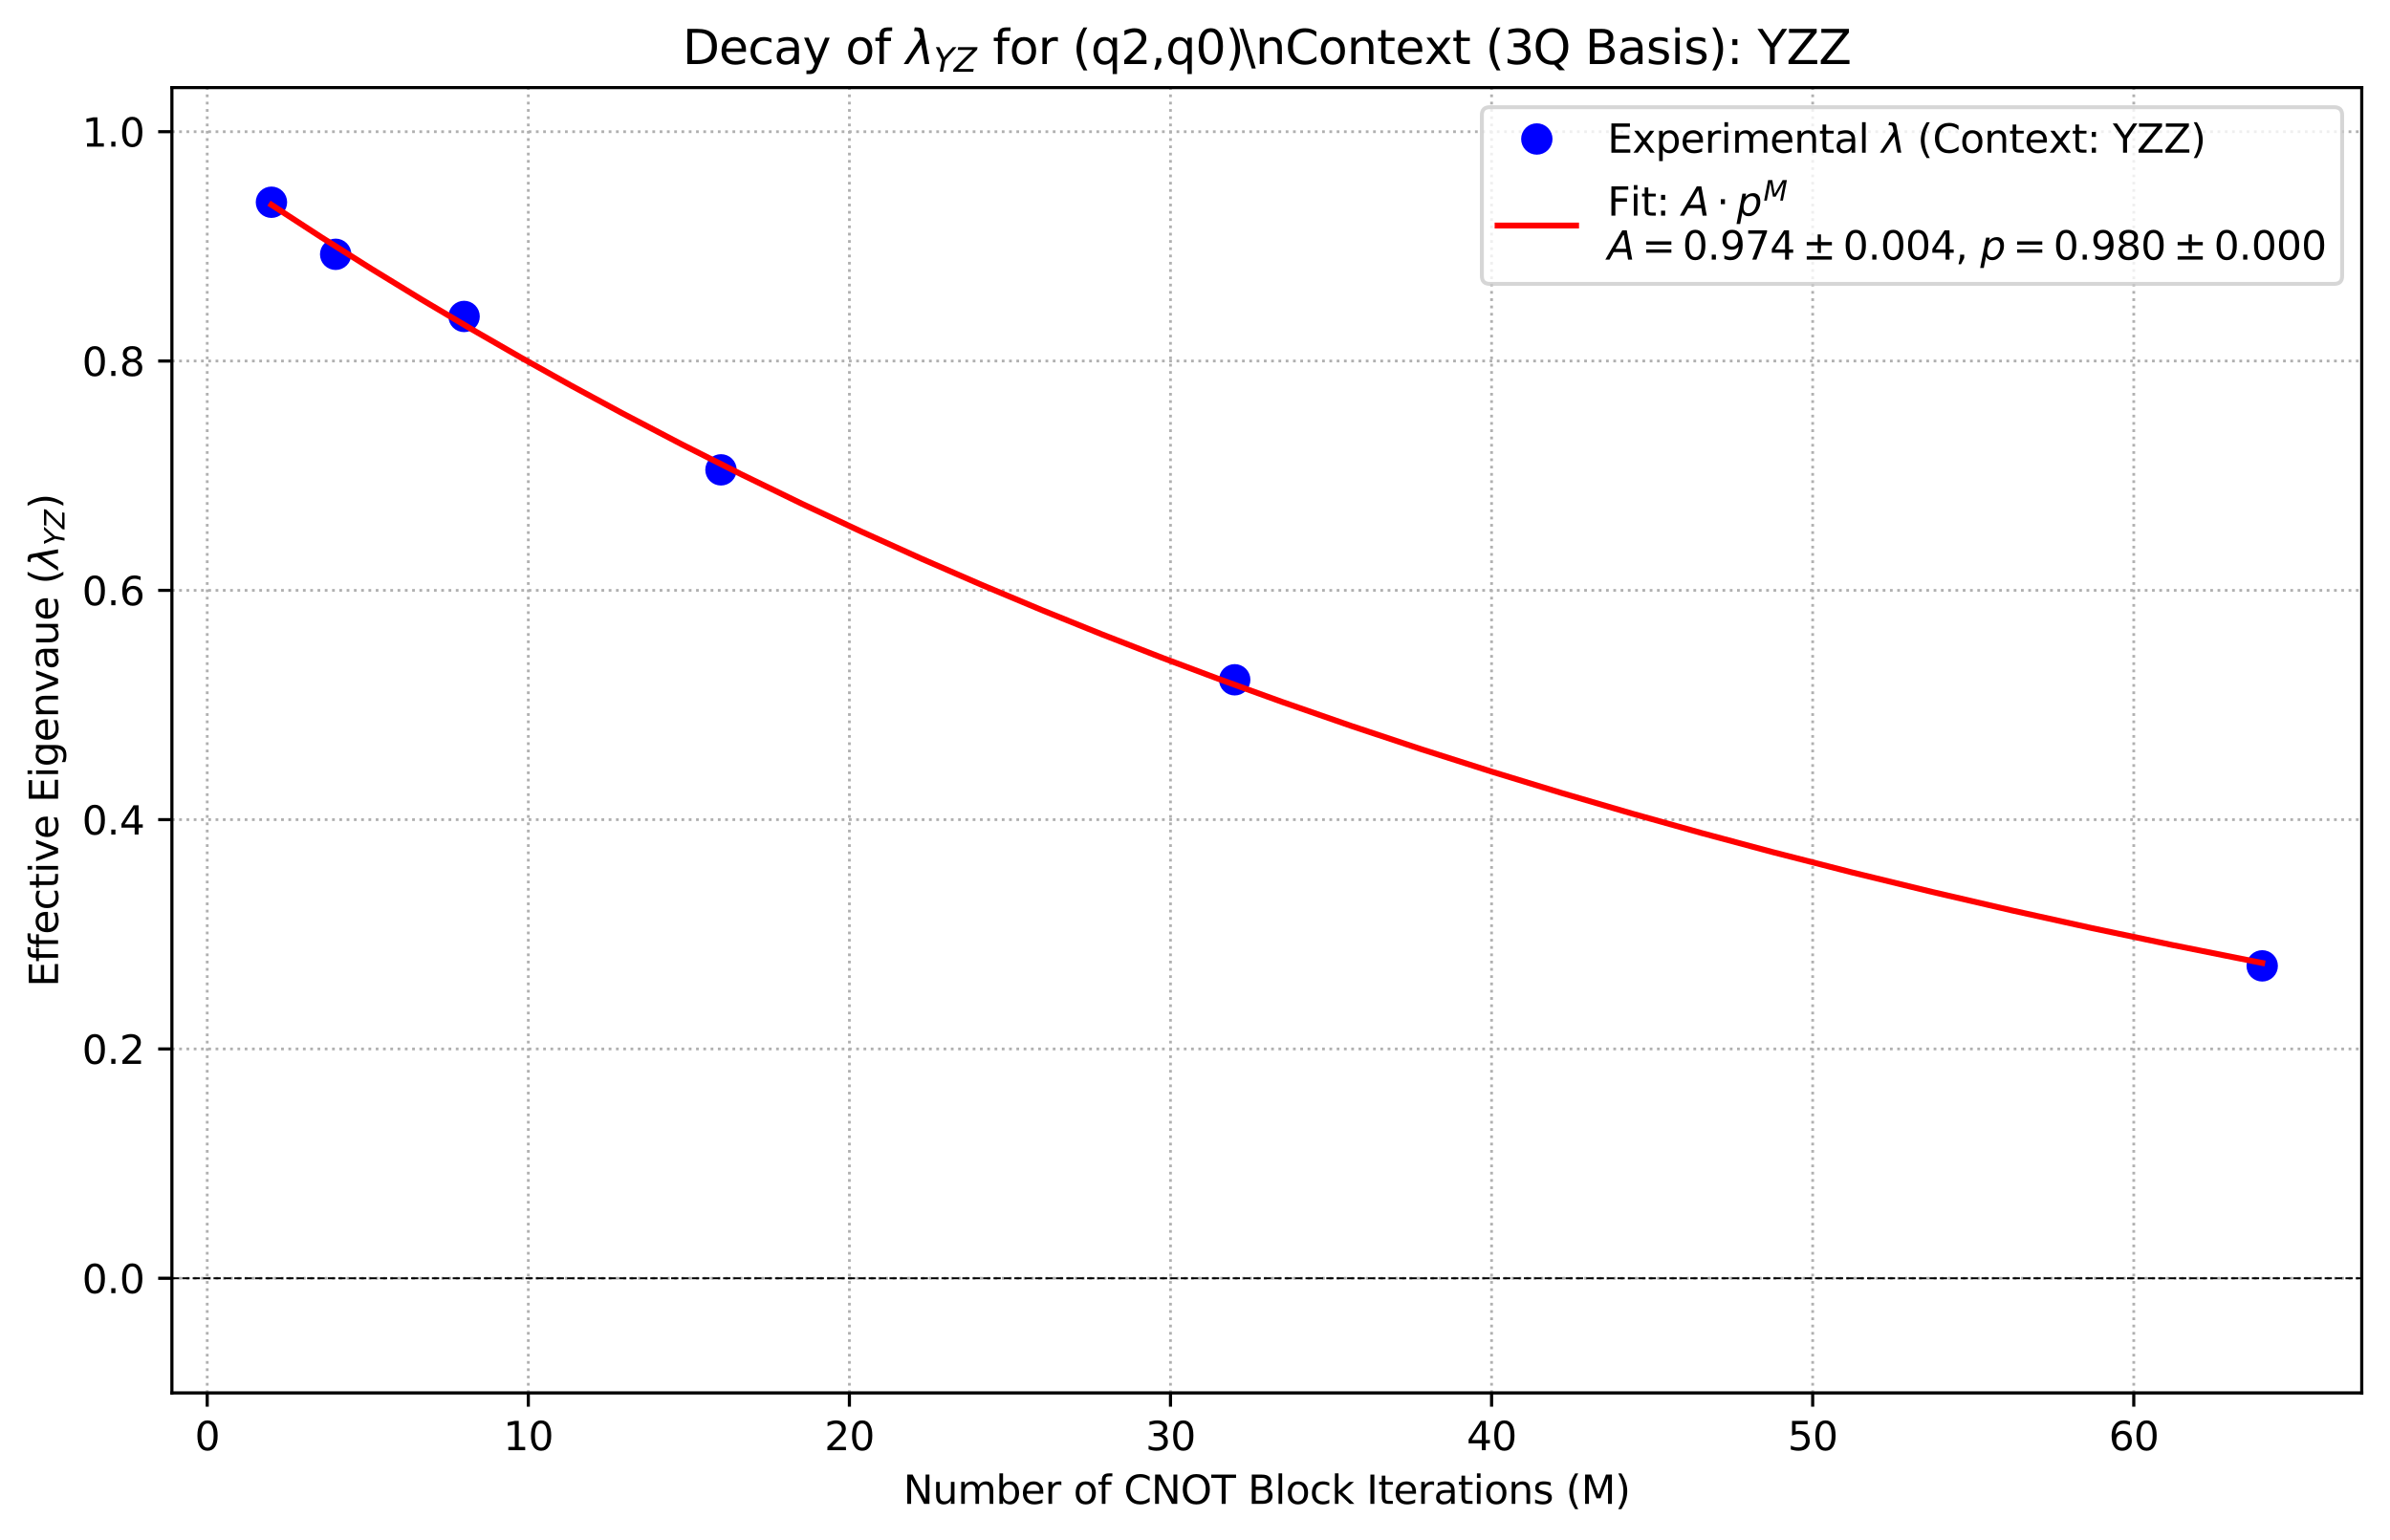 <?xml version="1.0" encoding="utf-8" standalone="no"?>
<!DOCTYPE svg PUBLIC "-//W3C//DTD SVG 1.1//EN"
  "http://www.w3.org/Graphics/SVG/1.1/DTD/svg11.dtd">
<svg xmlns:xlink="http://www.w3.org/1999/xlink" width="609.003pt" height="392.516pt" viewBox="0 0 609.003 392.516" xmlns="http://www.w3.org/2000/svg" version="1.1">
 <defs>
  <style type="text/css">*{stroke-linejoin: round; stroke-linecap: butt}</style>
 </defs>
 <g id="figure_1">
  <g id="patch_1">
   <path d="M -0 392.516 
L 609.003 392.516 
L 609.003 0 
L -0 0 
z
" style="fill: #ffffff"/>
  </g>
  <g id="axes_1">
   <g id="patch_2">
    <path d="M 43.803 354.96 
L 601.803 354.96 
L 601.803 22.32 
L 43.803 22.32 
z
" style="fill: #ffffff"/>
   </g>
   <g id="matplotlib.axis_1">
    <g id="xtick_1">
     <g id="line2d_1">
      <path d="M 52.803 354.96 
L 52.803 22.32 
" clip-path="url(#p38d5686ad7)" style="fill: none; stroke-dasharray: 0.7,1.155; stroke-dashoffset: 0; stroke: #b0b0b0; stroke-width: 0.7"/>
     </g>
     <g id="line2d_2">
      <defs>
       <path id="m7809e31ce4" d="M 0 0 
L 0 3.5 
" style="stroke: #000000; stroke-width: 0.8"/>
      </defs>
      <g>
       <use xlink:href="#m7809e31ce4" x="52.803" y="354.96" style="stroke: #000000; stroke-width: 0.8"/>
      </g>
     </g>
     <g id="text_1">
      <!-- 0 -->
      <g transform="translate(49.622 369.558) scale(0.1 -0.1)">
       <defs>
        <path id="DejaVuSans-30" d="M 2034 4250 
Q 1547 4250 1301 3770 
Q 1056 3291 1056 2328 
Q 1056 1369 1301 889 
Q 1547 409 2034 409 
Q 2525 409 2770 889 
Q 3016 1369 3016 2328 
Q 3016 3291 2770 3770 
Q 2525 4250 2034 4250 
z
M 2034 4750 
Q 2819 4750 3233 4129 
Q 3647 3509 3647 2328 
Q 3647 1150 3233 529 
Q 2819 -91 2034 -91 
Q 1250 -91 836 529 
Q 422 1150 422 2328 
Q 422 3509 836 4129 
Q 1250 4750 2034 4750 
z
" transform="scale(0.016)"/>
       </defs>
       <use xlink:href="#DejaVuSans-30"/>
      </g>
     </g>
    </g>
    <g id="xtick_2">
     <g id="line2d_3">
      <path d="M 134.621 354.96 
L 134.621 22.32 
" clip-path="url(#p38d5686ad7)" style="fill: none; stroke-dasharray: 0.7,1.155; stroke-dashoffset: 0; stroke: #b0b0b0; stroke-width: 0.7"/>
     </g>
     <g id="line2d_4">
      <g>
       <use xlink:href="#m7809e31ce4" x="134.621" y="354.96" style="stroke: #000000; stroke-width: 0.8"/>
      </g>
     </g>
     <g id="text_2">
      <!-- 10 -->
      <g transform="translate(128.259 369.558) scale(0.1 -0.1)">
       <defs>
        <path id="DejaVuSans-31" d="M 794 531 
L 1825 531 
L 1825 4091 
L 703 3866 
L 703 4441 
L 1819 4666 
L 2450 4666 
L 2450 531 
L 3481 531 
L 3481 0 
L 794 0 
L 794 531 
z
" transform="scale(0.016)"/>
       </defs>
       <use xlink:href="#DejaVuSans-31"/>
       <use xlink:href="#DejaVuSans-30" transform="translate(63.623 0)"/>
      </g>
     </g>
    </g>
    <g id="xtick_3">
     <g id="line2d_5">
      <path d="M 216.439 354.96 
L 216.439 22.32 
" clip-path="url(#p38d5686ad7)" style="fill: none; stroke-dasharray: 0.7,1.155; stroke-dashoffset: 0; stroke: #b0b0b0; stroke-width: 0.7"/>
     </g>
     <g id="line2d_6">
      <g>
       <use xlink:href="#m7809e31ce4" x="216.439" y="354.96" style="stroke: #000000; stroke-width: 0.8"/>
      </g>
     </g>
     <g id="text_3">
      <!-- 20 -->
      <g transform="translate(210.077 369.558) scale(0.1 -0.1)">
       <defs>
        <path id="DejaVuSans-32" d="M 1228 531 
L 3431 531 
L 3431 0 
L 469 0 
L 469 531 
Q 828 903 1448 1529 
Q 2069 2156 2228 2338 
Q 2531 2678 2651 2914 
Q 2772 3150 2772 3378 
Q 2772 3750 2511 3984 
Q 2250 4219 1831 4219 
Q 1534 4219 1204 4116 
Q 875 4013 500 3803 
L 500 4441 
Q 881 4594 1212 4672 
Q 1544 4750 1819 4750 
Q 2544 4750 2975 4387 
Q 3406 4025 3406 3419 
Q 3406 3131 3298 2873 
Q 3191 2616 2906 2266 
Q 2828 2175 2409 1742 
Q 1991 1309 1228 531 
z
" transform="scale(0.016)"/>
       </defs>
       <use xlink:href="#DejaVuSans-32"/>
       <use xlink:href="#DejaVuSans-30" transform="translate(63.623 0)"/>
      </g>
     </g>
    </g>
    <g id="xtick_4">
     <g id="line2d_7">
      <path d="M 298.258 354.96 
L 298.258 22.32 
" clip-path="url(#p38d5686ad7)" style="fill: none; stroke-dasharray: 0.7,1.155; stroke-dashoffset: 0; stroke: #b0b0b0; stroke-width: 0.7"/>
     </g>
     <g id="line2d_8">
      <g>
       <use xlink:href="#m7809e31ce4" x="298.258" y="354.96" style="stroke: #000000; stroke-width: 0.8"/>
      </g>
     </g>
     <g id="text_4">
      <!-- 30 -->
      <g transform="translate(291.895 369.558) scale(0.1 -0.1)">
       <defs>
        <path id="DejaVuSans-33" d="M 2597 2516 
Q 3050 2419 3304 2112 
Q 3559 1806 3559 1356 
Q 3559 666 3084 287 
Q 2609 -91 1734 -91 
Q 1441 -91 1130 -33 
Q 819 25 488 141 
L 488 750 
Q 750 597 1062 519 
Q 1375 441 1716 441 
Q 2309 441 2620 675 
Q 2931 909 2931 1356 
Q 2931 1769 2642 2001 
Q 2353 2234 1838 2234 
L 1294 2234 
L 1294 2753 
L 1863 2753 
Q 2328 2753 2575 2939 
Q 2822 3125 2822 3475 
Q 2822 3834 2567 4026 
Q 2313 4219 1838 4219 
Q 1578 4219 1281 4162 
Q 984 4106 628 3988 
L 628 4550 
Q 988 4650 1302 4700 
Q 1616 4750 1894 4750 
Q 2613 4750 3031 4423 
Q 3450 4097 3450 3541 
Q 3450 3153 3228 2886 
Q 3006 2619 2597 2516 
z
" transform="scale(0.016)"/>
       </defs>
       <use xlink:href="#DejaVuSans-33"/>
       <use xlink:href="#DejaVuSans-30" transform="translate(63.623 0)"/>
      </g>
     </g>
    </g>
    <g id="xtick_5">
     <g id="line2d_9">
      <path d="M 380.076 354.96 
L 380.076 22.32 
" clip-path="url(#p38d5686ad7)" style="fill: none; stroke-dasharray: 0.7,1.155; stroke-dashoffset: 0; stroke: #b0b0b0; stroke-width: 0.7"/>
     </g>
     <g id="line2d_10">
      <g>
       <use xlink:href="#m7809e31ce4" x="380.076" y="354.96" style="stroke: #000000; stroke-width: 0.8"/>
      </g>
     </g>
     <g id="text_5">
      <!-- 40 -->
      <g transform="translate(373.713 369.558) scale(0.1 -0.1)">
       <defs>
        <path id="DejaVuSans-34" d="M 2419 4116 
L 825 1625 
L 2419 1625 
L 2419 4116 
z
M 2253 4666 
L 3047 4666 
L 3047 1625 
L 3713 1625 
L 3713 1100 
L 3047 1100 
L 3047 0 
L 2419 0 
L 2419 1100 
L 313 1100 
L 313 1709 
L 2253 4666 
z
" transform="scale(0.016)"/>
       </defs>
       <use xlink:href="#DejaVuSans-34"/>
       <use xlink:href="#DejaVuSans-30" transform="translate(63.623 0)"/>
      </g>
     </g>
    </g>
    <g id="xtick_6">
     <g id="line2d_11">
      <path d="M 461.894 354.96 
L 461.894 22.32 
" clip-path="url(#p38d5686ad7)" style="fill: none; stroke-dasharray: 0.7,1.155; stroke-dashoffset: 0; stroke: #b0b0b0; stroke-width: 0.7"/>
     </g>
     <g id="line2d_12">
      <g>
       <use xlink:href="#m7809e31ce4" x="461.894" y="354.96" style="stroke: #000000; stroke-width: 0.8"/>
      </g>
     </g>
     <g id="text_6">
      <!-- 50 -->
      <g transform="translate(455.532 369.558) scale(0.1 -0.1)">
       <defs>
        <path id="DejaVuSans-35" d="M 691 4666 
L 3169 4666 
L 3169 4134 
L 1269 4134 
L 1269 2991 
Q 1406 3038 1543 3061 
Q 1681 3084 1819 3084 
Q 2600 3084 3056 2656 
Q 3513 2228 3513 1497 
Q 3513 744 3044 326 
Q 2575 -91 1722 -91 
Q 1428 -91 1123 -41 
Q 819 9 494 109 
L 494 744 
Q 775 591 1075 516 
Q 1375 441 1709 441 
Q 2250 441 2565 725 
Q 2881 1009 2881 1497 
Q 2881 1984 2565 2268 
Q 2250 2553 1709 2553 
Q 1456 2553 1204 2497 
Q 953 2441 691 2322 
L 691 4666 
z
" transform="scale(0.016)"/>
       </defs>
       <use xlink:href="#DejaVuSans-35"/>
       <use xlink:href="#DejaVuSans-30" transform="translate(63.623 0)"/>
      </g>
     </g>
    </g>
    <g id="xtick_7">
     <g id="line2d_13">
      <path d="M 543.712 354.96 
L 543.712 22.32 
" clip-path="url(#p38d5686ad7)" style="fill: none; stroke-dasharray: 0.7,1.155; stroke-dashoffset: 0; stroke: #b0b0b0; stroke-width: 0.7"/>
     </g>
     <g id="line2d_14">
      <g>
       <use xlink:href="#m7809e31ce4" x="543.712" y="354.96" style="stroke: #000000; stroke-width: 0.8"/>
      </g>
     </g>
     <g id="text_7">
      <!-- 60 -->
      <g transform="translate(537.35 369.558) scale(0.1 -0.1)">
       <defs>
        <path id="DejaVuSans-36" d="M 2113 2584 
Q 1688 2584 1439 2293 
Q 1191 2003 1191 1497 
Q 1191 994 1439 701 
Q 1688 409 2113 409 
Q 2538 409 2786 701 
Q 3034 994 3034 1497 
Q 3034 2003 2786 2293 
Q 2538 2584 2113 2584 
z
M 3366 4563 
L 3366 3988 
Q 3128 4100 2886 4159 
Q 2644 4219 2406 4219 
Q 1781 4219 1451 3797 
Q 1122 3375 1075 2522 
Q 1259 2794 1537 2939 
Q 1816 3084 2150 3084 
Q 2853 3084 3261 2657 
Q 3669 2231 3669 1497 
Q 3669 778 3244 343 
Q 2819 -91 2113 -91 
Q 1303 -91 875 529 
Q 447 1150 447 2328 
Q 447 3434 972 4092 
Q 1497 4750 2381 4750 
Q 2619 4750 2861 4703 
Q 3103 4656 3366 4563 
z
" transform="scale(0.016)"/>
       </defs>
       <use xlink:href="#DejaVuSans-36"/>
       <use xlink:href="#DejaVuSans-30" transform="translate(63.623 0)"/>
      </g>
     </g>
    </g>
    <g id="text_8">
     <!-- Number of CNOT Block Iterations (M) -->
     <g transform="translate(230.178 383.237) scale(0.1 -0.1)">
      <defs>
       <path id="DejaVuSans-4e" d="M 628 4666 
L 1478 4666 
L 3547 763 
L 3547 4666 
L 4159 4666 
L 4159 0 
L 3309 0 
L 1241 3903 
L 1241 0 
L 628 0 
L 628 4666 
z
" transform="scale(0.016)"/>
       <path id="DejaVuSans-75" d="M 544 1381 
L 544 3500 
L 1119 3500 
L 1119 1403 
Q 1119 906 1312 657 
Q 1506 409 1894 409 
Q 2359 409 2629 706 
Q 2900 1003 2900 1516 
L 2900 3500 
L 3475 3500 
L 3475 0 
L 2900 0 
L 2900 538 
Q 2691 219 2414 64 
Q 2138 -91 1772 -91 
Q 1169 -91 856 284 
Q 544 659 544 1381 
z
M 1991 3584 
L 1991 3584 
z
" transform="scale(0.016)"/>
       <path id="DejaVuSans-6d" d="M 3328 2828 
Q 3544 3216 3844 3400 
Q 4144 3584 4550 3584 
Q 5097 3584 5394 3201 
Q 5691 2819 5691 2113 
L 5691 0 
L 5113 0 
L 5113 2094 
Q 5113 2597 4934 2840 
Q 4756 3084 4391 3084 
Q 3944 3084 3684 2787 
Q 3425 2491 3425 1978 
L 3425 0 
L 2847 0 
L 2847 2094 
Q 2847 2600 2669 2842 
Q 2491 3084 2119 3084 
Q 1678 3084 1418 2786 
Q 1159 2488 1159 1978 
L 1159 0 
L 581 0 
L 581 3500 
L 1159 3500 
L 1159 2956 
Q 1356 3278 1631 3431 
Q 1906 3584 2284 3584 
Q 2666 3584 2933 3390 
Q 3200 3197 3328 2828 
z
" transform="scale(0.016)"/>
       <path id="DejaVuSans-62" d="M 3116 1747 
Q 3116 2381 2855 2742 
Q 2594 3103 2138 3103 
Q 1681 3103 1420 2742 
Q 1159 2381 1159 1747 
Q 1159 1113 1420 752 
Q 1681 391 2138 391 
Q 2594 391 2855 752 
Q 3116 1113 3116 1747 
z
M 1159 2969 
Q 1341 3281 1617 3432 
Q 1894 3584 2278 3584 
Q 2916 3584 3314 3078 
Q 3713 2572 3713 1747 
Q 3713 922 3314 415 
Q 2916 -91 2278 -91 
Q 1894 -91 1617 61 
Q 1341 213 1159 525 
L 1159 0 
L 581 0 
L 581 4863 
L 1159 4863 
L 1159 2969 
z
" transform="scale(0.016)"/>
       <path id="DejaVuSans-65" d="M 3597 1894 
L 3597 1613 
L 953 1613 
Q 991 1019 1311 708 
Q 1631 397 2203 397 
Q 2534 397 2845 478 
Q 3156 559 3463 722 
L 3463 178 
Q 3153 47 2828 -22 
Q 2503 -91 2169 -91 
Q 1331 -91 842 396 
Q 353 884 353 1716 
Q 353 2575 817 3079 
Q 1281 3584 2069 3584 
Q 2775 3584 3186 3129 
Q 3597 2675 3597 1894 
z
M 3022 2063 
Q 3016 2534 2758 2815 
Q 2500 3097 2075 3097 
Q 1594 3097 1305 2825 
Q 1016 2553 972 2059 
L 3022 2063 
z
" transform="scale(0.016)"/>
       <path id="DejaVuSans-72" d="M 2631 2963 
Q 2534 3019 2420 3045 
Q 2306 3072 2169 3072 
Q 1681 3072 1420 2755 
Q 1159 2438 1159 1844 
L 1159 0 
L 581 0 
L 581 3500 
L 1159 3500 
L 1159 2956 
Q 1341 3275 1631 3429 
Q 1922 3584 2338 3584 
Q 2397 3584 2469 3576 
Q 2541 3569 2628 3553 
L 2631 2963 
z
" transform="scale(0.016)"/>
       <path id="DejaVuSans-20" transform="scale(0.016)"/>
       <path id="DejaVuSans-6f" d="M 1959 3097 
Q 1497 3097 1228 2736 
Q 959 2375 959 1747 
Q 959 1119 1226 758 
Q 1494 397 1959 397 
Q 2419 397 2687 759 
Q 2956 1122 2956 1747 
Q 2956 2369 2687 2733 
Q 2419 3097 1959 3097 
z
M 1959 3584 
Q 2709 3584 3137 3096 
Q 3566 2609 3566 1747 
Q 3566 888 3137 398 
Q 2709 -91 1959 -91 
Q 1206 -91 779 398 
Q 353 888 353 1747 
Q 353 2609 779 3096 
Q 1206 3584 1959 3584 
z
" transform="scale(0.016)"/>
       <path id="DejaVuSans-66" d="M 2375 4863 
L 2375 4384 
L 1825 4384 
Q 1516 4384 1395 4259 
Q 1275 4134 1275 3809 
L 1275 3500 
L 2222 3500 
L 2222 3053 
L 1275 3053 
L 1275 0 
L 697 0 
L 697 3053 
L 147 3053 
L 147 3500 
L 697 3500 
L 697 3744 
Q 697 4328 969 4595 
Q 1241 4863 1831 4863 
L 2375 4863 
z
" transform="scale(0.016)"/>
       <path id="DejaVuSans-43" d="M 4122 4306 
L 4122 3641 
Q 3803 3938 3442 4084 
Q 3081 4231 2675 4231 
Q 1875 4231 1450 3742 
Q 1025 3253 1025 2328 
Q 1025 1406 1450 917 
Q 1875 428 2675 428 
Q 3081 428 3442 575 
Q 3803 722 4122 1019 
L 4122 359 
Q 3791 134 3420 21 
Q 3050 -91 2638 -91 
Q 1578 -91 968 557 
Q 359 1206 359 2328 
Q 359 3453 968 4101 
Q 1578 4750 2638 4750 
Q 3056 4750 3426 4639 
Q 3797 4528 4122 4306 
z
" transform="scale(0.016)"/>
       <path id="DejaVuSans-4f" d="M 2522 4238 
Q 1834 4238 1429 3725 
Q 1025 3213 1025 2328 
Q 1025 1447 1429 934 
Q 1834 422 2522 422 
Q 3209 422 3611 934 
Q 4013 1447 4013 2328 
Q 4013 3213 3611 3725 
Q 3209 4238 2522 4238 
z
M 2522 4750 
Q 3503 4750 4090 4092 
Q 4678 3434 4678 2328 
Q 4678 1225 4090 567 
Q 3503 -91 2522 -91 
Q 1538 -91 948 565 
Q 359 1222 359 2328 
Q 359 3434 948 4092 
Q 1538 4750 2522 4750 
z
" transform="scale(0.016)"/>
       <path id="DejaVuSans-54" d="M -19 4666 
L 3928 4666 
L 3928 4134 
L 2272 4134 
L 2272 0 
L 1638 0 
L 1638 4134 
L -19 4134 
L -19 4666 
z
" transform="scale(0.016)"/>
       <path id="DejaVuSans-42" d="M 1259 2228 
L 1259 519 
L 2272 519 
Q 2781 519 3026 730 
Q 3272 941 3272 1375 
Q 3272 1813 3026 2020 
Q 2781 2228 2272 2228 
L 1259 2228 
z
M 1259 4147 
L 1259 2741 
L 2194 2741 
Q 2656 2741 2882 2914 
Q 3109 3088 3109 3444 
Q 3109 3797 2882 3972 
Q 2656 4147 2194 4147 
L 1259 4147 
z
M 628 4666 
L 2241 4666 
Q 2963 4666 3353 4366 
Q 3744 4066 3744 3513 
Q 3744 3084 3544 2831 
Q 3344 2578 2956 2516 
Q 3422 2416 3680 2098 
Q 3938 1781 3938 1306 
Q 3938 681 3513 340 
Q 3088 0 2303 0 
L 628 0 
L 628 4666 
z
" transform="scale(0.016)"/>
       <path id="DejaVuSans-6c" d="M 603 4863 
L 1178 4863 
L 1178 0 
L 603 0 
L 603 4863 
z
" transform="scale(0.016)"/>
       <path id="DejaVuSans-63" d="M 3122 3366 
L 3122 2828 
Q 2878 2963 2633 3030 
Q 2388 3097 2138 3097 
Q 1578 3097 1268 2742 
Q 959 2388 959 1747 
Q 959 1106 1268 751 
Q 1578 397 2138 397 
Q 2388 397 2633 464 
Q 2878 531 3122 666 
L 3122 134 
Q 2881 22 2623 -34 
Q 2366 -91 2075 -91 
Q 1284 -91 818 406 
Q 353 903 353 1747 
Q 353 2603 823 3093 
Q 1294 3584 2113 3584 
Q 2378 3584 2631 3529 
Q 2884 3475 3122 3366 
z
" transform="scale(0.016)"/>
       <path id="DejaVuSans-6b" d="M 581 4863 
L 1159 4863 
L 1159 1991 
L 2875 3500 
L 3609 3500 
L 1753 1863 
L 3688 0 
L 2938 0 
L 1159 1709 
L 1159 0 
L 581 0 
L 581 4863 
z
" transform="scale(0.016)"/>
       <path id="DejaVuSans-49" d="M 628 4666 
L 1259 4666 
L 1259 0 
L 628 0 
L 628 4666 
z
" transform="scale(0.016)"/>
       <path id="DejaVuSans-74" d="M 1172 4494 
L 1172 3500 
L 2356 3500 
L 2356 3053 
L 1172 3053 
L 1172 1153 
Q 1172 725 1289 603 
Q 1406 481 1766 481 
L 2356 481 
L 2356 0 
L 1766 0 
Q 1100 0 847 248 
Q 594 497 594 1153 
L 594 3053 
L 172 3053 
L 172 3500 
L 594 3500 
L 594 4494 
L 1172 4494 
z
" transform="scale(0.016)"/>
       <path id="DejaVuSans-61" d="M 2194 1759 
Q 1497 1759 1228 1600 
Q 959 1441 959 1056 
Q 959 750 1161 570 
Q 1363 391 1709 391 
Q 2188 391 2477 730 
Q 2766 1069 2766 1631 
L 2766 1759 
L 2194 1759 
z
M 3341 1997 
L 3341 0 
L 2766 0 
L 2766 531 
Q 2569 213 2275 61 
Q 1981 -91 1556 -91 
Q 1019 -91 701 211 
Q 384 513 384 1019 
Q 384 1609 779 1909 
Q 1175 2209 1959 2209 
L 2766 2209 
L 2766 2266 
Q 2766 2663 2505 2880 
Q 2244 3097 1772 3097 
Q 1472 3097 1187 3025 
Q 903 2953 641 2809 
L 641 3341 
Q 956 3463 1253 3523 
Q 1550 3584 1831 3584 
Q 2591 3584 2966 3190 
Q 3341 2797 3341 1997 
z
" transform="scale(0.016)"/>
       <path id="DejaVuSans-69" d="M 603 3500 
L 1178 3500 
L 1178 0 
L 603 0 
L 603 3500 
z
M 603 4863 
L 1178 4863 
L 1178 4134 
L 603 4134 
L 603 4863 
z
" transform="scale(0.016)"/>
       <path id="DejaVuSans-6e" d="M 3513 2113 
L 3513 0 
L 2938 0 
L 2938 2094 
Q 2938 2591 2744 2837 
Q 2550 3084 2163 3084 
Q 1697 3084 1428 2787 
Q 1159 2491 1159 1978 
L 1159 0 
L 581 0 
L 581 3500 
L 1159 3500 
L 1159 2956 
Q 1366 3272 1645 3428 
Q 1925 3584 2291 3584 
Q 2894 3584 3203 3211 
Q 3513 2838 3513 2113 
z
" transform="scale(0.016)"/>
       <path id="DejaVuSans-73" d="M 2834 3397 
L 2834 2853 
Q 2591 2978 2328 3040 
Q 2066 3103 1784 3103 
Q 1356 3103 1142 2972 
Q 928 2841 928 2578 
Q 928 2378 1081 2264 
Q 1234 2150 1697 2047 
L 1894 2003 
Q 2506 1872 2764 1633 
Q 3022 1394 3022 966 
Q 3022 478 2636 193 
Q 2250 -91 1575 -91 
Q 1294 -91 989 -36 
Q 684 19 347 128 
L 347 722 
Q 666 556 975 473 
Q 1284 391 1588 391 
Q 1994 391 2212 530 
Q 2431 669 2431 922 
Q 2431 1156 2273 1281 
Q 2116 1406 1581 1522 
L 1381 1569 
Q 847 1681 609 1914 
Q 372 2147 372 2553 
Q 372 3047 722 3315 
Q 1072 3584 1716 3584 
Q 2034 3584 2315 3537 
Q 2597 3491 2834 3397 
z
" transform="scale(0.016)"/>
       <path id="DejaVuSans-28" d="M 1984 4856 
Q 1566 4138 1362 3434 
Q 1159 2731 1159 2009 
Q 1159 1288 1364 580 
Q 1569 -128 1984 -844 
L 1484 -844 
Q 1016 -109 783 600 
Q 550 1309 550 2009 
Q 550 2706 781 3412 
Q 1013 4119 1484 4856 
L 1984 4856 
z
" transform="scale(0.016)"/>
       <path id="DejaVuSans-4d" d="M 628 4666 
L 1569 4666 
L 2759 1491 
L 3956 4666 
L 4897 4666 
L 4897 0 
L 4281 0 
L 4281 4097 
L 3078 897 
L 2444 897 
L 1241 4097 
L 1241 0 
L 628 0 
L 628 4666 
z
" transform="scale(0.016)"/>
       <path id="DejaVuSans-29" d="M 513 4856 
L 1013 4856 
Q 1481 4119 1714 3412 
Q 1947 2706 1947 2009 
Q 1947 1309 1714 600 
Q 1481 -109 1013 -844 
L 513 -844 
Q 928 -128 1133 580 
Q 1338 1288 1338 2009 
Q 1338 2731 1133 3434 
Q 928 4138 513 4856 
z
" transform="scale(0.016)"/>
      </defs>
      <use xlink:href="#DejaVuSans-4e"/>
      <use xlink:href="#DejaVuSans-75" transform="translate(74.805 0)"/>
      <use xlink:href="#DejaVuSans-6d" transform="translate(138.184 0)"/>
      <use xlink:href="#DejaVuSans-62" transform="translate(235.596 0)"/>
      <use xlink:href="#DejaVuSans-65" transform="translate(299.072 0)"/>
      <use xlink:href="#DejaVuSans-72" transform="translate(360.596 0)"/>
      <use xlink:href="#DejaVuSans-20" transform="translate(401.709 0)"/>
      <use xlink:href="#DejaVuSans-6f" transform="translate(433.496 0)"/>
      <use xlink:href="#DejaVuSans-66" transform="translate(494.678 0)"/>
      <use xlink:href="#DejaVuSans-20" transform="translate(529.883 0)"/>
      <use xlink:href="#DejaVuSans-43" transform="translate(561.67 0)"/>
      <use xlink:href="#DejaVuSans-4e" transform="translate(631.494 0)"/>
      <use xlink:href="#DejaVuSans-4f" transform="translate(706.299 0)"/>
      <use xlink:href="#DejaVuSans-54" transform="translate(785.01 0)"/>
      <use xlink:href="#DejaVuSans-20" transform="translate(846.094 0)"/>
      <use xlink:href="#DejaVuSans-42" transform="translate(877.881 0)"/>
      <use xlink:href="#DejaVuSans-6c" transform="translate(946.484 0)"/>
      <use xlink:href="#DejaVuSans-6f" transform="translate(974.268 0)"/>
      <use xlink:href="#DejaVuSans-63" transform="translate(1035.449 0)"/>
      <use xlink:href="#DejaVuSans-6b" transform="translate(1090.43 0)"/>
      <use xlink:href="#DejaVuSans-20" transform="translate(1148.34 0)"/>
      <use xlink:href="#DejaVuSans-49" transform="translate(1180.127 0)"/>
      <use xlink:href="#DejaVuSans-74" transform="translate(1209.619 0)"/>
      <use xlink:href="#DejaVuSans-65" transform="translate(1248.828 0)"/>
      <use xlink:href="#DejaVuSans-72" transform="translate(1310.352 0)"/>
      <use xlink:href="#DejaVuSans-61" transform="translate(1351.465 0)"/>
      <use xlink:href="#DejaVuSans-74" transform="translate(1412.744 0)"/>
      <use xlink:href="#DejaVuSans-69" transform="translate(1451.953 0)"/>
      <use xlink:href="#DejaVuSans-6f" transform="translate(1479.736 0)"/>
      <use xlink:href="#DejaVuSans-6e" transform="translate(1540.918 0)"/>
      <use xlink:href="#DejaVuSans-73" transform="translate(1604.297 0)"/>
      <use xlink:href="#DejaVuSans-20" transform="translate(1656.396 0)"/>
      <use xlink:href="#DejaVuSans-28" transform="translate(1688.184 0)"/>
      <use xlink:href="#DejaVuSans-4d" transform="translate(1727.197 0)"/>
      <use xlink:href="#DejaVuSans-29" transform="translate(1813.477 0)"/>
     </g>
    </g>
   </g>
   <g id="matplotlib.axis_2">
    <g id="ytick_1">
     <g id="line2d_15">
      <path d="M 43.803 325.742 
L 601.803 325.742 
" clip-path="url(#p38d5686ad7)" style="fill: none; stroke-dasharray: 0.7,1.155; stroke-dashoffset: 0; stroke: #b0b0b0; stroke-width: 0.7"/>
     </g>
     <g id="line2d_16">
      <defs>
       <path id="m0d98ff6b2d" d="M 0 0 
L -3.5 0 
" style="stroke: #000000; stroke-width: 0.8"/>
      </defs>
      <g>
       <use xlink:href="#m0d98ff6b2d" x="43.803" y="325.742" style="stroke: #000000; stroke-width: 0.8"/>
      </g>
     </g>
     <g id="text_9">
      <!-- 0.0 -->
      <g transform="translate(20.9 329.541) scale(0.1 -0.1)">
       <defs>
        <path id="DejaVuSans-2e" d="M 684 794 
L 1344 794 
L 1344 0 
L 684 0 
L 684 794 
z
" transform="scale(0.016)"/>
       </defs>
       <use xlink:href="#DejaVuSans-30"/>
       <use xlink:href="#DejaVuSans-2e" transform="translate(63.623 0)"/>
       <use xlink:href="#DejaVuSans-30" transform="translate(95.41 0)"/>
      </g>
     </g>
    </g>
    <g id="ytick_2">
     <g id="line2d_17">
      <path d="M 43.803 267.306 
L 601.803 267.306 
" clip-path="url(#p38d5686ad7)" style="fill: none; stroke-dasharray: 0.7,1.155; stroke-dashoffset: 0; stroke: #b0b0b0; stroke-width: 0.7"/>
     </g>
     <g id="line2d_18">
      <g>
       <use xlink:href="#m0d98ff6b2d" x="43.803" y="267.306" style="stroke: #000000; stroke-width: 0.8"/>
      </g>
     </g>
     <g id="text_10">
      <!-- 0.2 -->
      <g transform="translate(20.9 271.105) scale(0.1 -0.1)">
       <use xlink:href="#DejaVuSans-30"/>
       <use xlink:href="#DejaVuSans-2e" transform="translate(63.623 0)"/>
       <use xlink:href="#DejaVuSans-32" transform="translate(95.41 0)"/>
      </g>
     </g>
    </g>
    <g id="ytick_3">
     <g id="line2d_19">
      <path d="M 43.803 208.87 
L 601.803 208.87 
" clip-path="url(#p38d5686ad7)" style="fill: none; stroke-dasharray: 0.7,1.155; stroke-dashoffset: 0; stroke: #b0b0b0; stroke-width: 0.7"/>
     </g>
     <g id="line2d_20">
      <g>
       <use xlink:href="#m0d98ff6b2d" x="43.803" y="208.87" style="stroke: #000000; stroke-width: 0.8"/>
      </g>
     </g>
     <g id="text_11">
      <!-- 0.4 -->
      <g transform="translate(20.9 212.669) scale(0.1 -0.1)">
       <use xlink:href="#DejaVuSans-30"/>
       <use xlink:href="#DejaVuSans-2e" transform="translate(63.623 0)"/>
       <use xlink:href="#DejaVuSans-34" transform="translate(95.41 0)"/>
      </g>
     </g>
    </g>
    <g id="ytick_4">
     <g id="line2d_21">
      <path d="M 43.803 150.434 
L 601.803 150.434 
" clip-path="url(#p38d5686ad7)" style="fill: none; stroke-dasharray: 0.7,1.155; stroke-dashoffset: 0; stroke: #b0b0b0; stroke-width: 0.7"/>
     </g>
     <g id="line2d_22">
      <g>
       <use xlink:href="#m0d98ff6b2d" x="43.803" y="150.434" style="stroke: #000000; stroke-width: 0.8"/>
      </g>
     </g>
     <g id="text_12">
      <!-- 0.6 -->
      <g transform="translate(20.9 154.233) scale(0.1 -0.1)">
       <use xlink:href="#DejaVuSans-30"/>
       <use xlink:href="#DejaVuSans-2e" transform="translate(63.623 0)"/>
       <use xlink:href="#DejaVuSans-36" transform="translate(95.41 0)"/>
      </g>
     </g>
    </g>
    <g id="ytick_5">
     <g id="line2d_23">
      <path d="M 43.803 91.998 
L 601.803 91.998 
" clip-path="url(#p38d5686ad7)" style="fill: none; stroke-dasharray: 0.7,1.155; stroke-dashoffset: 0; stroke: #b0b0b0; stroke-width: 0.7"/>
     </g>
     <g id="line2d_24">
      <g>
       <use xlink:href="#m0d98ff6b2d" x="43.803" y="91.998" style="stroke: #000000; stroke-width: 0.8"/>
      </g>
     </g>
     <g id="text_13">
      <!-- 0.8 -->
      <g transform="translate(20.9 95.797) scale(0.1 -0.1)">
       <defs>
        <path id="DejaVuSans-38" d="M 2034 2216 
Q 1584 2216 1326 1975 
Q 1069 1734 1069 1313 
Q 1069 891 1326 650 
Q 1584 409 2034 409 
Q 2484 409 2743 651 
Q 3003 894 3003 1313 
Q 3003 1734 2745 1975 
Q 2488 2216 2034 2216 
z
M 1403 2484 
Q 997 2584 770 2862 
Q 544 3141 544 3541 
Q 544 4100 942 4425 
Q 1341 4750 2034 4750 
Q 2731 4750 3128 4425 
Q 3525 4100 3525 3541 
Q 3525 3141 3298 2862 
Q 3072 2584 2669 2484 
Q 3125 2378 3379 2068 
Q 3634 1759 3634 1313 
Q 3634 634 3220 271 
Q 2806 -91 2034 -91 
Q 1263 -91 848 271 
Q 434 634 434 1313 
Q 434 1759 690 2068 
Q 947 2378 1403 2484 
z
M 1172 3481 
Q 1172 3119 1398 2916 
Q 1625 2713 2034 2713 
Q 2441 2713 2670 2916 
Q 2900 3119 2900 3481 
Q 2900 3844 2670 4047 
Q 2441 4250 2034 4250 
Q 1625 4250 1398 4047 
Q 1172 3844 1172 3481 
z
" transform="scale(0.016)"/>
       </defs>
       <use xlink:href="#DejaVuSans-30"/>
       <use xlink:href="#DejaVuSans-2e" transform="translate(63.623 0)"/>
       <use xlink:href="#DejaVuSans-38" transform="translate(95.41 0)"/>
      </g>
     </g>
    </g>
    <g id="ytick_6">
     <g id="line2d_25">
      <path d="M 43.803 33.562 
L 601.803 33.562 
" clip-path="url(#p38d5686ad7)" style="fill: none; stroke-dasharray: 0.7,1.155; stroke-dashoffset: 0; stroke: #b0b0b0; stroke-width: 0.7"/>
     </g>
     <g id="line2d_26">
      <g>
       <use xlink:href="#m0d98ff6b2d" x="43.803" y="33.562" style="stroke: #000000; stroke-width: 0.8"/>
      </g>
     </g>
     <g id="text_14">
      <!-- 1.0 -->
      <g transform="translate(20.9 37.361) scale(0.1 -0.1)">
       <use xlink:href="#DejaVuSans-31"/>
       <use xlink:href="#DejaVuSans-2e" transform="translate(63.623 0)"/>
       <use xlink:href="#DejaVuSans-30" transform="translate(95.41 0)"/>
      </g>
     </g>
    </g>
    <g id="text_15">
     <!-- Effective Eigenvaue ($\lambda_{YZ}$) -->
     <g transform="translate(14.8 251.49) rotate(-90) scale(0.1 -0.1)">
      <defs>
       <path id="DejaVuSans-45" d="M 628 4666 
L 3578 4666 
L 3578 4134 
L 1259 4134 
L 1259 2753 
L 3481 2753 
L 3481 2222 
L 1259 2222 
L 1259 531 
L 3634 531 
L 3634 0 
L 628 0 
L 628 4666 
z
" transform="scale(0.016)"/>
       <path id="DejaVuSans-76" d="M 191 3500 
L 800 3500 
L 1894 563 
L 2988 3500 
L 3597 3500 
L 2284 0 
L 1503 0 
L 191 3500 
z
" transform="scale(0.016)"/>
       <path id="DejaVuSans-67" d="M 2906 1791 
Q 2906 2416 2648 2759 
Q 2391 3103 1925 3103 
Q 1463 3103 1205 2759 
Q 947 2416 947 1791 
Q 947 1169 1205 825 
Q 1463 481 1925 481 
Q 2391 481 2648 825 
Q 2906 1169 2906 1791 
z
M 3481 434 
Q 3481 -459 3084 -895 
Q 2688 -1331 1869 -1331 
Q 1566 -1331 1297 -1286 
Q 1028 -1241 775 -1147 
L 775 -588 
Q 1028 -725 1275 -790 
Q 1522 -856 1778 -856 
Q 2344 -856 2625 -561 
Q 2906 -266 2906 331 
L 2906 616 
Q 2728 306 2450 153 
Q 2172 0 1784 0 
Q 1141 0 747 490 
Q 353 981 353 1791 
Q 353 2603 747 3093 
Q 1141 3584 1784 3584 
Q 2172 3584 2450 3431 
Q 2728 3278 2906 2969 
L 2906 3500 
L 3481 3500 
L 3481 434 
z
" transform="scale(0.016)"/>
       <path id="DejaVuSans-Oblique-3bb" d="M 2350 4316 
L 3125 0 
L 2516 0 
L 2038 2588 
L 328 0 
L -281 0 
L 1903 3356 
L 1794 3975 
Q 1725 4369 1391 4369 
L 1091 4369 
L 1184 4863 
L 1550 4856 
Q 2253 4847 2350 4316 
z
" transform="scale(0.016)"/>
       <path id="DejaVuSans-Oblique-59" d="M 403 4666 
L 1081 4666 
L 1953 2747 
L 3616 4666 
L 4325 4666 
L 2209 2222 
L 1778 0 
L 1147 0 
L 1575 2222 
L 403 4666 
z
" transform="scale(0.016)"/>
       <path id="DejaVuSans-Oblique-5a" d="M 838 4666 
L 4500 4666 
L 4409 4184 
L 794 531 
L 3769 531 
L 3669 0 
L -141 0 
L -50 481 
L 3566 4134 
L 738 4134 
L 838 4666 
z
" transform="scale(0.016)"/>
      </defs>
      <use xlink:href="#DejaVuSans-45" transform="translate(0 0.016)"/>
      <use xlink:href="#DejaVuSans-66" transform="translate(63.184 0.016)"/>
      <use xlink:href="#DejaVuSans-66" transform="translate(98.389 0.016)"/>
      <use xlink:href="#DejaVuSans-65" transform="translate(133.594 0.016)"/>
      <use xlink:href="#DejaVuSans-63" transform="translate(195.117 0.016)"/>
      <use xlink:href="#DejaVuSans-74" transform="translate(250.098 0.016)"/>
      <use xlink:href="#DejaVuSans-69" transform="translate(289.307 0.016)"/>
      <use xlink:href="#DejaVuSans-76" transform="translate(317.09 0.016)"/>
      <use xlink:href="#DejaVuSans-65" transform="translate(376.27 0.016)"/>
      <use xlink:href="#DejaVuSans-20" transform="translate(437.793 0.016)"/>
      <use xlink:href="#DejaVuSans-45" transform="translate(469.58 0.016)"/>
      <use xlink:href="#DejaVuSans-69" transform="translate(532.764 0.016)"/>
      <use xlink:href="#DejaVuSans-67" transform="translate(560.547 0.016)"/>
      <use xlink:href="#DejaVuSans-65" transform="translate(624.023 0.016)"/>
      <use xlink:href="#DejaVuSans-6e" transform="translate(685.547 0.016)"/>
      <use xlink:href="#DejaVuSans-76" transform="translate(748.926 0.016)"/>
      <use xlink:href="#DejaVuSans-61" transform="translate(808.105 0.016)"/>
      <use xlink:href="#DejaVuSans-75" transform="translate(869.385 0.016)"/>
      <use xlink:href="#DejaVuSans-65" transform="translate(932.764 0.016)"/>
      <use xlink:href="#DejaVuSans-20" transform="translate(994.287 0.016)"/>
      <use xlink:href="#DejaVuSans-28" transform="translate(1026.074 0.016)"/>
      <use xlink:href="#DejaVuSans-Oblique-3bb" transform="translate(1065.088 0.016)"/>
      <use xlink:href="#DejaVuSans-Oblique-59" transform="translate(1124.268 -16.391) scale(0.7)"/>
      <use xlink:href="#DejaVuSans-Oblique-5a" transform="translate(1167.026 -16.391) scale(0.7)"/>
      <use xlink:href="#DejaVuSans-29" transform="translate(1217.715 0.016)"/>
     </g>
    </g>
   </g>
   <g id="line2d_27">
    <defs>
     <path id="m698acb236a" d="M 0 3.5 
C 0.928 3.5 1.819 3.131 2.475 2.475 
C 3.131 1.819 3.5 0.928 3.5 0 
C 3.5 -0.928 3.131 -1.819 2.475 -2.475 
C 1.819 -3.131 0.928 -3.5 0 -3.5 
C -0.928 -3.5 -1.819 -3.131 -2.475 -2.475 
C -3.131 -1.819 -3.5 -0.928 -3.5 0 
C -3.5 0.928 -3.131 1.819 -2.475 2.475 
C -1.819 3.131 -0.928 3.5 0 3.5 
z
" style="stroke: #0000ff"/>
    </defs>
    <g clip-path="url(#p38d5686ad7)">
     <use xlink:href="#m698acb236a" x="69.167" y="51.538" style="fill: #0000ff; stroke: #0000ff"/>
     <use xlink:href="#m698acb236a" x="85.53" y="64.806" style="fill: #0000ff; stroke: #0000ff"/>
     <use xlink:href="#m698acb236a" x="118.258" y="80.642" style="fill: #0000ff; stroke: #0000ff"/>
     <use xlink:href="#m698acb236a" x="183.712" y="119.732" style="fill: #0000ff; stroke: #0000ff"/>
     <use xlink:href="#m698acb236a" x="314.621" y="173.232" style="fill: #0000ff; stroke: #0000ff"/>
     <use xlink:href="#m698acb236a" x="576.439" y="246.134" style="fill: #0000ff; stroke: #0000ff"/>
    </g>
   </g>
   <g id="line2d_28">
    <path d="M 69.167 52.186 
L 81.912 60.478 
L 94.658 68.519 
L 107.403 76.316 
L 120.149 83.876 
L 132.894 91.208 
L 145.64 98.317 
L 158.386 105.21 
L 173.68 113.207 
L 188.975 120.915 
L 204.27 128.342 
L 219.564 135.5 
L 234.859 142.399 
L 250.154 149.048 
L 265.448 155.455 
L 280.743 161.63 
L 296.037 167.581 
L 311.332 173.317 
L 326.627 178.844 
L 344.471 185.04 
L 362.314 190.974 
L 380.158 196.658 
L 398.002 202.103 
L 415.846 207.318 
L 433.689 212.312 
L 451.533 217.097 
L 471.926 222.318 
L 492.319 227.288 
L 512.712 232.019 
L 533.105 236.523 
L 553.498 240.81 
L 573.89 244.892 
L 576.439 245.388 
L 576.439 245.388 
" clip-path="url(#p38d5686ad7)" style="fill: none; stroke: #ff0000; stroke-width: 1.5; stroke-linecap: square"/>
   </g>
   <g id="line2d_29">
    <path d="M 43.803 325.742 
L 601.803 325.742 
" clip-path="url(#p38d5686ad7)" style="fill: none; stroke-dasharray: 1.85,0.8; stroke-dashoffset: 0; stroke: #000000; stroke-width: 0.5"/>
   </g>
   <g id="patch_3">
    <path d="M 43.803 354.96 
L 43.803 22.32 
" style="fill: none; stroke: #000000; stroke-width: 0.8; stroke-linejoin: miter; stroke-linecap: square"/>
   </g>
   <g id="patch_4">
    <path d="M 601.803 354.96 
L 601.803 22.32 
" style="fill: none; stroke: #000000; stroke-width: 0.8; stroke-linejoin: miter; stroke-linecap: square"/>
   </g>
   <g id="patch_5">
    <path d="M 43.803 354.96 
L 601.803 354.96 
" style="fill: none; stroke: #000000; stroke-width: 0.8; stroke-linejoin: miter; stroke-linecap: square"/>
   </g>
   <g id="patch_6">
    <path d="M 43.803 22.32 
L 601.803 22.32 
" style="fill: none; stroke: #000000; stroke-width: 0.8; stroke-linejoin: miter; stroke-linecap: square"/>
   </g>
   <g id="text_16">
    <!-- Decay of $\lambda_{YZ}$ for (q2,q0)\nContext (3Q Basis): YZZ -->
    <g transform="translate(173.943 16.32) scale(0.12 -0.12)">
     <defs>
      <path id="DejaVuSans-44" d="M 1259 4147 
L 1259 519 
L 2022 519 
Q 2988 519 3436 956 
Q 3884 1394 3884 2338 
Q 3884 3275 3436 3711 
Q 2988 4147 2022 4147 
L 1259 4147 
z
M 628 4666 
L 1925 4666 
Q 3281 4666 3915 4102 
Q 4550 3538 4550 2338 
Q 4550 1131 3912 565 
Q 3275 0 1925 0 
L 628 0 
L 628 4666 
z
" transform="scale(0.016)"/>
      <path id="DejaVuSans-79" d="M 2059 -325 
Q 1816 -950 1584 -1140 
Q 1353 -1331 966 -1331 
L 506 -1331 
L 506 -850 
L 844 -850 
Q 1081 -850 1212 -737 
Q 1344 -625 1503 -206 
L 1606 56 
L 191 3500 
L 800 3500 
L 1894 763 
L 2988 3500 
L 3597 3500 
L 2059 -325 
z
" transform="scale(0.016)"/>
      <path id="DejaVuSans-71" d="M 947 1747 
Q 947 1113 1208 752 
Q 1469 391 1925 391 
Q 2381 391 2643 752 
Q 2906 1113 2906 1747 
Q 2906 2381 2643 2742 
Q 2381 3103 1925 3103 
Q 1469 3103 1208 2742 
Q 947 2381 947 1747 
z
M 2906 525 
Q 2725 213 2448 61 
Q 2172 -91 1784 -91 
Q 1150 -91 751 415 
Q 353 922 353 1747 
Q 353 2572 751 3078 
Q 1150 3584 1784 3584 
Q 2172 3584 2448 3432 
Q 2725 3281 2906 2969 
L 2906 3500 
L 3481 3500 
L 3481 -1331 
L 2906 -1331 
L 2906 525 
z
" transform="scale(0.016)"/>
      <path id="DejaVuSans-2c" d="M 750 794 
L 1409 794 
L 1409 256 
L 897 -744 
L 494 -744 
L 750 256 
L 750 794 
z
" transform="scale(0.016)"/>
      <path id="DejaVuSans-5c" d="M 531 4666 
L 2156 -594 
L 1625 -594 
L 0 4666 
L 531 4666 
z
" transform="scale(0.016)"/>
      <path id="DejaVuSans-78" d="M 3513 3500 
L 2247 1797 
L 3578 0 
L 2900 0 
L 1881 1375 
L 863 0 
L 184 0 
L 1544 1831 
L 300 3500 
L 978 3500 
L 1906 2253 
L 2834 3500 
L 3513 3500 
z
" transform="scale(0.016)"/>
      <path id="DejaVuSans-51" d="M 2522 4238 
Q 1834 4238 1429 3725 
Q 1025 3213 1025 2328 
Q 1025 1447 1429 934 
Q 1834 422 2522 422 
Q 3209 422 3611 934 
Q 4013 1447 4013 2328 
Q 4013 3213 3611 3725 
Q 3209 4238 2522 4238 
z
M 3406 84 
L 4238 -825 
L 3475 -825 
L 2784 -78 
Q 2681 -84 2626 -87 
Q 2572 -91 2522 -91 
Q 1538 -91 948 567 
Q 359 1225 359 2328 
Q 359 3434 948 4092 
Q 1538 4750 2522 4750 
Q 3503 4750 4090 4092 
Q 4678 3434 4678 2328 
Q 4678 1516 4351 937 
Q 4025 359 3406 84 
z
" transform="scale(0.016)"/>
      <path id="DejaVuSans-3a" d="M 750 794 
L 1409 794 
L 1409 0 
L 750 0 
L 750 794 
z
M 750 3309 
L 1409 3309 
L 1409 2516 
L 750 2516 
L 750 3309 
z
" transform="scale(0.016)"/>
      <path id="DejaVuSans-59" d="M -13 4666 
L 666 4666 
L 1959 2747 
L 3244 4666 
L 3922 4666 
L 2272 2222 
L 2272 0 
L 1638 0 
L 1638 2222 
L -13 4666 
z
" transform="scale(0.016)"/>
      <path id="DejaVuSans-5a" d="M 359 4666 
L 4025 4666 
L 4025 4184 
L 1075 531 
L 4097 531 
L 4097 0 
L 288 0 
L 288 481 
L 3238 4134 
L 359 4134 
L 359 4666 
z
" transform="scale(0.016)"/>
     </defs>
     <use xlink:href="#DejaVuSans-44" transform="translate(0 0.016)"/>
     <use xlink:href="#DejaVuSans-65" transform="translate(77.002 0.016)"/>
     <use xlink:href="#DejaVuSans-63" transform="translate(138.525 0.016)"/>
     <use xlink:href="#DejaVuSans-61" transform="translate(193.506 0.016)"/>
     <use xlink:href="#DejaVuSans-79" transform="translate(254.785 0.016)"/>
     <use xlink:href="#DejaVuSans-20" transform="translate(313.965 0.016)"/>
     <use xlink:href="#DejaVuSans-6f" transform="translate(345.752 0.016)"/>
     <use xlink:href="#DejaVuSans-66" transform="translate(406.934 0.016)"/>
     <use xlink:href="#DejaVuSans-20" transform="translate(442.139 0.016)"/>
     <use xlink:href="#DejaVuSans-Oblique-3bb" transform="translate(473.926 0.016)"/>
     <use xlink:href="#DejaVuSans-Oblique-59" transform="translate(533.105 -16.391) scale(0.7)"/>
     <use xlink:href="#DejaVuSans-Oblique-5a" transform="translate(575.864 -16.391) scale(0.7)"/>
     <use xlink:href="#DejaVuSans-20" transform="translate(626.553 0.016)"/>
     <use xlink:href="#DejaVuSans-66" transform="translate(658.34 0.016)"/>
     <use xlink:href="#DejaVuSans-6f" transform="translate(693.545 0.016)"/>
     <use xlink:href="#DejaVuSans-72" transform="translate(754.727 0.016)"/>
     <use xlink:href="#DejaVuSans-20" transform="translate(795.84 0.016)"/>
     <use xlink:href="#DejaVuSans-28" transform="translate(827.627 0.016)"/>
     <use xlink:href="#DejaVuSans-71" transform="translate(866.641 0.016)"/>
     <use xlink:href="#DejaVuSans-32" transform="translate(930.117 0.016)"/>
     <use xlink:href="#DejaVuSans-2c" transform="translate(993.74 0.016)"/>
     <use xlink:href="#DejaVuSans-71" transform="translate(1025.527 0.016)"/>
     <use xlink:href="#DejaVuSans-30" transform="translate(1089.004 0.016)"/>
     <use xlink:href="#DejaVuSans-29" transform="translate(1152.627 0.016)"/>
     <use xlink:href="#DejaVuSans-5c" transform="translate(1182.516 0.016)"/>
     <use xlink:href="#DejaVuSans-6e" transform="translate(1216.207 0.016)"/>
     <use xlink:href="#DejaVuSans-43" transform="translate(1279.586 0.016)"/>
     <use xlink:href="#DejaVuSans-6f" transform="translate(1349.41 0.016)"/>
     <use xlink:href="#DejaVuSans-6e" transform="translate(1410.592 0.016)"/>
     <use xlink:href="#DejaVuSans-74" transform="translate(1473.971 0.016)"/>
     <use xlink:href="#DejaVuSans-65" transform="translate(1513.18 0.016)"/>
     <use xlink:href="#DejaVuSans-78" transform="translate(1574.703 0.016)"/>
     <use xlink:href="#DejaVuSans-74" transform="translate(1633.883 0.016)"/>
     <use xlink:href="#DejaVuSans-20" transform="translate(1673.092 0.016)"/>
     <use xlink:href="#DejaVuSans-28" transform="translate(1704.879 0.016)"/>
     <use xlink:href="#DejaVuSans-33" transform="translate(1743.893 0.016)"/>
     <use xlink:href="#DejaVuSans-51" transform="translate(1805.766 0.016)"/>
     <use xlink:href="#DejaVuSans-20" transform="translate(1884.477 0.016)"/>
     <use xlink:href="#DejaVuSans-42" transform="translate(1916.264 0.016)"/>
     <use xlink:href="#DejaVuSans-61" transform="translate(1984.867 0.016)"/>
     <use xlink:href="#DejaVuSans-73" transform="translate(2046.146 0.016)"/>
     <use xlink:href="#DejaVuSans-69" transform="translate(2098.246 0.016)"/>
     <use xlink:href="#DejaVuSans-73" transform="translate(2126.029 0.016)"/>
     <use xlink:href="#DejaVuSans-29" transform="translate(2178.129 0.016)"/>
     <use xlink:href="#DejaVuSans-3a" transform="translate(2217.143 0.016)"/>
     <use xlink:href="#DejaVuSans-20" transform="translate(2250.834 0.016)"/>
     <use xlink:href="#DejaVuSans-59" transform="translate(2282.621 0.016)"/>
     <use xlink:href="#DejaVuSans-5a" transform="translate(2343.705 0.016)"/>
     <use xlink:href="#DejaVuSans-5a" transform="translate(2412.211 0.016)"/>
    </g>
   </g>
   <g id="legend_1">
    <g id="patch_7">
     <path d="M 379.603 72.338 
L 594.803 72.338 
Q 596.803 72.338 596.803 70.338 
L 596.803 29.32 
Q 596.803 27.32 594.803 27.32 
L 379.603 27.32 
Q 377.603 27.32 377.603 29.32 
L 377.603 70.338 
Q 377.603 72.338 379.603 72.338 
z
" style="fill: #ffffff; opacity: 0.8; stroke: #cccccc; stroke-linejoin: miter"/>
    </g>
    <g id="line2d_30">
     <g>
      <use xlink:href="#m698acb236a" x="391.603" y="35.42" style="fill: #0000ff; stroke: #0000ff"/>
     </g>
    </g>
    <g id="text_17">
     <!-- Experimental $\lambda$ (Context: YZZ) -->
     <g transform="translate(409.603 38.92) scale(0.1 -0.1)">
      <defs>
       <path id="DejaVuSans-70" d="M 1159 525 
L 1159 -1331 
L 581 -1331 
L 581 3500 
L 1159 3500 
L 1159 2969 
Q 1341 3281 1617 3432 
Q 1894 3584 2278 3584 
Q 2916 3584 3314 3078 
Q 3713 2572 3713 1747 
Q 3713 922 3314 415 
Q 2916 -91 2278 -91 
Q 1894 -91 1617 61 
Q 1341 213 1159 525 
z
M 3116 1747 
Q 3116 2381 2855 2742 
Q 2594 3103 2138 3103 
Q 1681 3103 1420 2742 
Q 1159 2381 1159 1747 
Q 1159 1113 1420 752 
Q 1681 391 2138 391 
Q 2594 391 2855 752 
Q 3116 1113 3116 1747 
z
" transform="scale(0.016)"/>
      </defs>
      <use xlink:href="#DejaVuSans-45" transform="translate(0 0.016)"/>
      <use xlink:href="#DejaVuSans-78" transform="translate(63.184 0.016)"/>
      <use xlink:href="#DejaVuSans-70" transform="translate(122.363 0.016)"/>
      <use xlink:href="#DejaVuSans-65" transform="translate(185.84 0.016)"/>
      <use xlink:href="#DejaVuSans-72" transform="translate(247.363 0.016)"/>
      <use xlink:href="#DejaVuSans-69" transform="translate(288.477 0.016)"/>
      <use xlink:href="#DejaVuSans-6d" transform="translate(316.26 0.016)"/>
      <use xlink:href="#DejaVuSans-65" transform="translate(413.672 0.016)"/>
      <use xlink:href="#DejaVuSans-6e" transform="translate(475.195 0.016)"/>
      <use xlink:href="#DejaVuSans-74" transform="translate(538.574 0.016)"/>
      <use xlink:href="#DejaVuSans-61" transform="translate(577.783 0.016)"/>
      <use xlink:href="#DejaVuSans-6c" transform="translate(639.062 0.016)"/>
      <use xlink:href="#DejaVuSans-20" transform="translate(666.846 0.016)"/>
      <use xlink:href="#DejaVuSans-Oblique-3bb" transform="translate(698.633 0.016)"/>
      <use xlink:href="#DejaVuSans-20" transform="translate(757.812 0.016)"/>
      <use xlink:href="#DejaVuSans-28" transform="translate(789.6 0.016)"/>
      <use xlink:href="#DejaVuSans-43" transform="translate(828.613 0.016)"/>
      <use xlink:href="#DejaVuSans-6f" transform="translate(898.438 0.016)"/>
      <use xlink:href="#DejaVuSans-6e" transform="translate(959.619 0.016)"/>
      <use xlink:href="#DejaVuSans-74" transform="translate(1022.998 0.016)"/>
      <use xlink:href="#DejaVuSans-65" transform="translate(1062.207 0.016)"/>
      <use xlink:href="#DejaVuSans-78" transform="translate(1123.73 0.016)"/>
      <use xlink:href="#DejaVuSans-74" transform="translate(1182.91 0.016)"/>
      <use xlink:href="#DejaVuSans-3a" transform="translate(1222.119 0.016)"/>
      <use xlink:href="#DejaVuSans-20" transform="translate(1255.811 0.016)"/>
      <use xlink:href="#DejaVuSans-59" transform="translate(1287.598 0.016)"/>
      <use xlink:href="#DejaVuSans-5a" transform="translate(1348.682 0.016)"/>
      <use xlink:href="#DejaVuSans-5a" transform="translate(1417.188 0.016)"/>
      <use xlink:href="#DejaVuSans-29" transform="translate(1485.693 0.016)"/>
     </g>
    </g>
    <g id="line2d_31">
     <path d="M 381.603 57.478 
L 391.603 57.478 
L 401.603 57.478 
" style="fill: none; stroke: #ff0000; stroke-width: 1.5; stroke-linecap: square"/>
    </g>
    <g id="text_18">
     <!-- Fit: $A \cdot p^M$ -->
     <g transform="translate(409.603 55.02) scale(0.1 -0.1)">
      <defs>
       <path id="DejaVuSans-46" d="M 628 4666 
L 3309 4666 
L 3309 4134 
L 1259 4134 
L 1259 2759 
L 3109 2759 
L 3109 2228 
L 1259 2228 
L 1259 0 
L 628 0 
L 628 4666 
z
" transform="scale(0.016)"/>
       <path id="DejaVuSans-Oblique-41" d="M 2356 4666 
L 3072 4666 
L 3938 0 
L 3278 0 
L 3084 1197 
L 984 1197 
L 325 0 
L -341 0 
L 2356 4666 
z
M 2584 4044 
L 1275 1722 
L 2988 1722 
L 2584 4044 
z
" transform="scale(0.016)"/>
       <path id="DejaVuSans-22c5" d="M 684 2619 
L 1344 2619 
L 1344 1825 
L 684 1825 
L 684 2619 
z
" transform="scale(0.016)"/>
       <path id="DejaVuSans-Oblique-70" d="M 3175 2156 
Q 3175 2616 2975 2859 
Q 2775 3103 2400 3103 
Q 2144 3103 1911 2972 
Q 1678 2841 1497 2591 
Q 1319 2344 1212 1994 
Q 1106 1644 1106 1300 
Q 1106 863 1306 627 
Q 1506 391 1875 391 
Q 2147 391 2380 519 
Q 2613 647 2778 891 
Q 2956 1147 3065 1494 
Q 3175 1841 3175 2156 
z
M 1394 2969 
Q 1625 3272 1939 3428 
Q 2253 3584 2638 3584 
Q 3175 3584 3472 3232 
Q 3769 2881 3769 2247 
Q 3769 1728 3584 1258 
Q 3400 788 3053 416 
Q 2822 169 2531 39 
Q 2241 -91 1919 -91 
Q 1547 -91 1294 64 
Q 1041 219 916 525 
L 556 -1331 
L -19 -1331 
L 922 3500 
L 1497 3500 
L 1394 2969 
z
" transform="scale(0.016)"/>
       <path id="DejaVuSans-Oblique-4d" d="M 1081 4666 
L 2028 4666 
L 2572 1522 
L 4378 4666 
L 5350 4666 
L 4441 0 
L 3828 0 
L 4622 4091 
L 2791 897 
L 2175 897 
L 1581 4103 
L 788 0 
L 172 0 
L 1081 4666 
z
" transform="scale(0.016)"/>
      </defs>
      <use xlink:href="#DejaVuSans-46" transform="translate(0 0.684)"/>
      <use xlink:href="#DejaVuSans-69" transform="translate(57.52 0.684)"/>
      <use xlink:href="#DejaVuSans-74" transform="translate(85.303 0.684)"/>
      <use xlink:href="#DejaVuSans-3a" transform="translate(124.512 0.684)"/>
      <use xlink:href="#DejaVuSans-20" transform="translate(158.203 0.684)"/>
      <use xlink:href="#DejaVuSans-Oblique-41" transform="translate(189.99 0.684)"/>
      <use xlink:href="#DejaVuSans-22c5" transform="translate(277.881 0.684)"/>
      <use xlink:href="#DejaVuSans-Oblique-70" transform="translate(329.15 0.684)"/>
      <use xlink:href="#DejaVuSans-Oblique-4d" transform="translate(397.277 38.966) scale(0.7)"/>
     </g>
     <!-- $A=0.974\pm 0.004$, $p=0.980\pm 0.000$ -->
     <g transform="translate(409.603 66.238) scale(0.1 -0.1)">
      <defs>
       <path id="DejaVuSans-3d" d="M 678 2906 
L 4684 2906 
L 4684 2381 
L 678 2381 
L 678 2906 
z
M 678 1631 
L 4684 1631 
L 4684 1100 
L 678 1100 
L 678 1631 
z
" transform="scale(0.016)"/>
       <path id="DejaVuSans-39" d="M 703 97 
L 703 672 
Q 941 559 1184 500 
Q 1428 441 1663 441 
Q 2288 441 2617 861 
Q 2947 1281 2994 2138 
Q 2813 1869 2534 1725 
Q 2256 1581 1919 1581 
Q 1219 1581 811 2004 
Q 403 2428 403 3163 
Q 403 3881 828 4315 
Q 1253 4750 1959 4750 
Q 2769 4750 3195 4129 
Q 3622 3509 3622 2328 
Q 3622 1225 3098 567 
Q 2575 -91 1691 -91 
Q 1453 -91 1209 -44 
Q 966 3 703 97 
z
M 1959 2075 
Q 2384 2075 2632 2365 
Q 2881 2656 2881 3163 
Q 2881 3666 2632 3958 
Q 2384 4250 1959 4250 
Q 1534 4250 1286 3958 
Q 1038 3666 1038 3163 
Q 1038 2656 1286 2365 
Q 1534 2075 1959 2075 
z
" transform="scale(0.016)"/>
       <path id="DejaVuSans-37" d="M 525 4666 
L 3525 4666 
L 3525 4397 
L 1831 0 
L 1172 0 
L 2766 4134 
L 525 4134 
L 525 4666 
z
" transform="scale(0.016)"/>
       <path id="DejaVuSans-b1" d="M 2944 4013 
L 2944 2803 
L 4684 2803 
L 4684 2272 
L 2944 2272 
L 2944 1063 
L 2419 1063 
L 2419 2272 
L 678 2272 
L 678 2803 
L 2419 2803 
L 2419 4013 
L 2944 4013 
z
M 678 531 
L 4684 531 
L 4684 0 
L 678 0 
L 678 531 
z
" transform="scale(0.016)"/>
      </defs>
      <use xlink:href="#DejaVuSans-Oblique-41" transform="translate(0 0.781)"/>
      <use xlink:href="#DejaVuSans-3d" transform="translate(87.891 0.781)"/>
      <use xlink:href="#DejaVuSans-30" transform="translate(191.162 0.781)"/>
      <use xlink:href="#DejaVuSans-2e" transform="translate(254.785 0.781)"/>
      <use xlink:href="#DejaVuSans-39" transform="translate(286.572 0.781)"/>
      <use xlink:href="#DejaVuSans-37" transform="translate(350.195 0.781)"/>
      <use xlink:href="#DejaVuSans-34" transform="translate(413.818 0.781)"/>
      <use xlink:href="#DejaVuSans-b1" transform="translate(496.924 0.781)"/>
      <use xlink:href="#DejaVuSans-30" transform="translate(600.195 0.781)"/>
      <use xlink:href="#DejaVuSans-2e" transform="translate(663.818 0.781)"/>
      <use xlink:href="#DejaVuSans-30" transform="translate(695.605 0.781)"/>
      <use xlink:href="#DejaVuSans-30" transform="translate(759.229 0.781)"/>
      <use xlink:href="#DejaVuSans-34" transform="translate(822.852 0.781)"/>
      <use xlink:href="#DejaVuSans-2c" transform="translate(886.475 0.781)"/>
      <use xlink:href="#DejaVuSans-20" transform="translate(918.262 0.781)"/>
      <use xlink:href="#DejaVuSans-Oblique-70" transform="translate(950.049 0.781)"/>
      <use xlink:href="#DejaVuSans-3d" transform="translate(1033.008 0.781)"/>
      <use xlink:href="#DejaVuSans-30" transform="translate(1136.279 0.781)"/>
      <use xlink:href="#DejaVuSans-2e" transform="translate(1199.902 0.781)"/>
      <use xlink:href="#DejaVuSans-39" transform="translate(1231.689 0.781)"/>
      <use xlink:href="#DejaVuSans-38" transform="translate(1295.312 0.781)"/>
      <use xlink:href="#DejaVuSans-30" transform="translate(1358.936 0.781)"/>
      <use xlink:href="#DejaVuSans-b1" transform="translate(1442.041 0.781)"/>
      <use xlink:href="#DejaVuSans-30" transform="translate(1545.312 0.781)"/>
      <use xlink:href="#DejaVuSans-2e" transform="translate(1608.936 0.781)"/>
      <use xlink:href="#DejaVuSans-30" transform="translate(1640.723 0.781)"/>
      <use xlink:href="#DejaVuSans-30" transform="translate(1704.346 0.781)"/>
      <use xlink:href="#DejaVuSans-30" transform="translate(1767.969 0.781)"/>
     </g>
    </g>
   </g>
  </g>
 </g>
 <defs>
  <clipPath id="p38d5686ad7">
   <rect x="43.803" y="22.32" width="558" height="332.64"/>
  </clipPath>
 </defs>
</svg>
